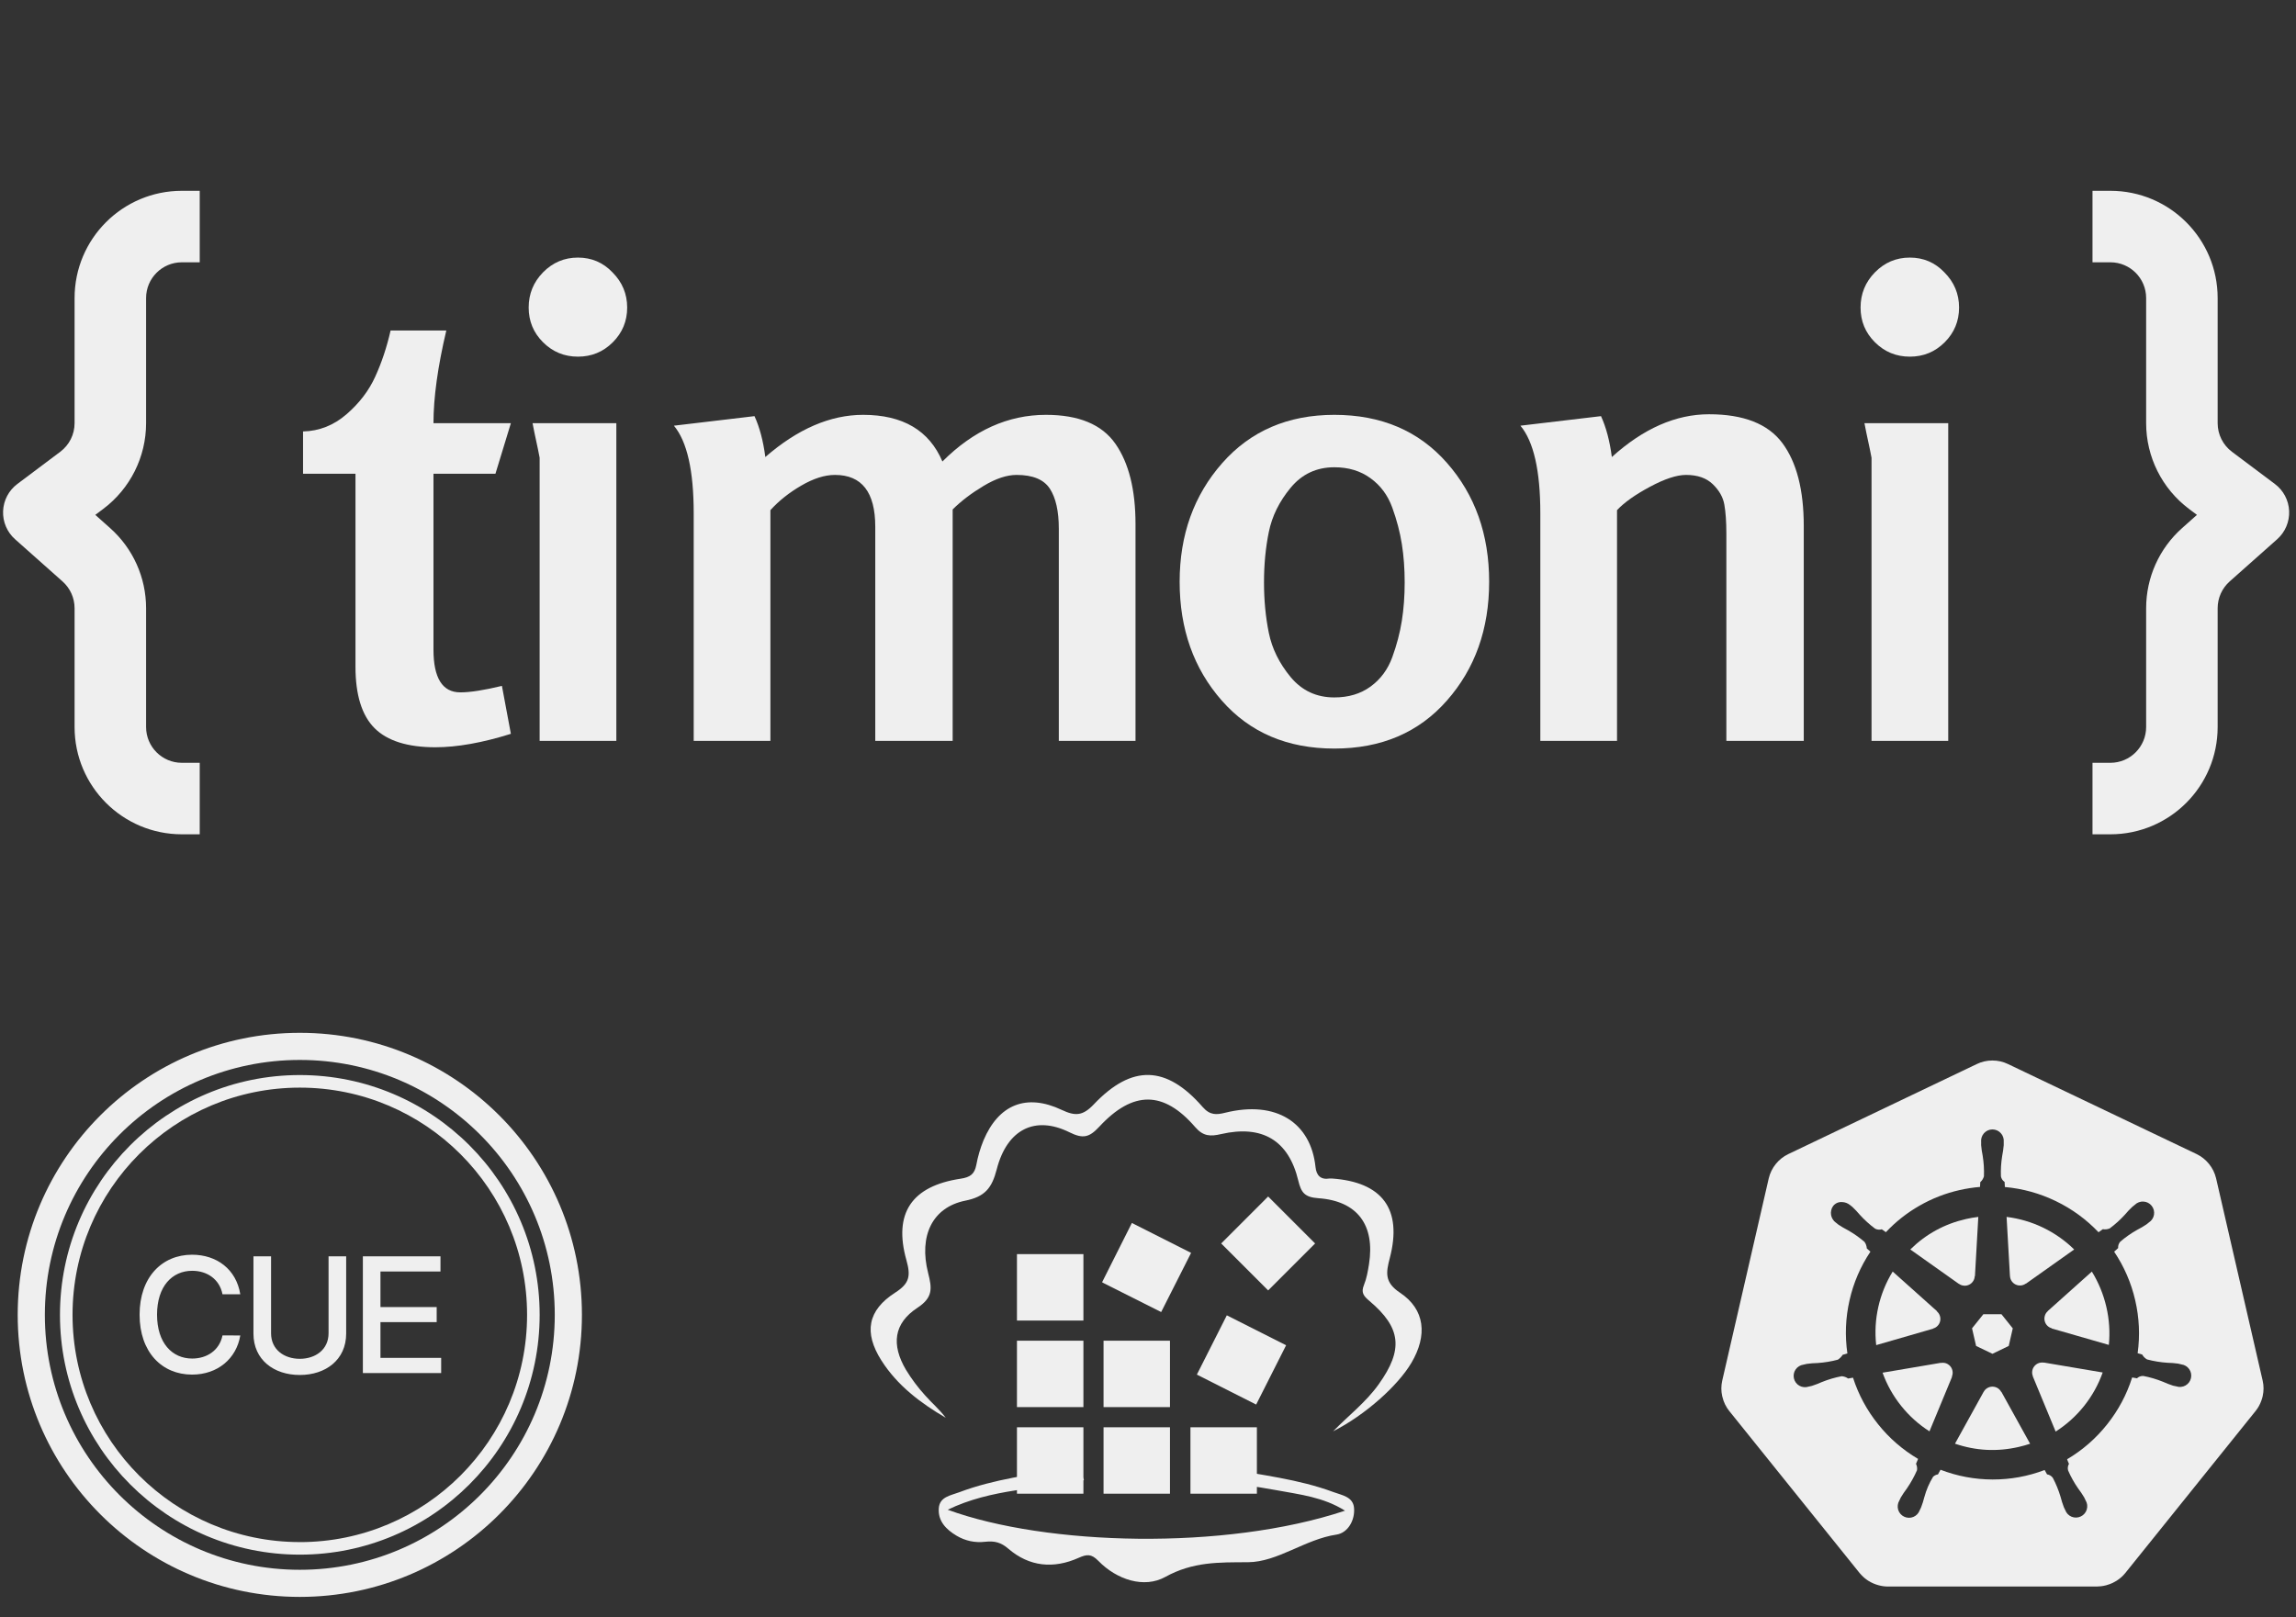 <svg xmlns="http://www.w3.org/2000/svg" xmlns:xlink="http://www.w3.org/1999/xlink" width="406" zoomAndPan="magnify" viewBox="0 0 304.5 214.5" height="286" preserveAspectRatio="xMidYMid meet" version="1.0"><rect x="0" y="0" width="304.5" height="214.5" fill="#333333" stroke="none"/><defs><g/><clipPath id="5d87379edc"><path d="M 0.387 25.309 L 27 25.309 L 27 110.609 L 0.387 110.609 Z M 0.387 25.309 " clip-rule="nonzero"/></clipPath><clipPath id="38dc8c07ec"><path d="M 277 25.309 L 303.777 25.309 L 303.777 110.609 L 277 110.609 Z M 277 25.309 " clip-rule="nonzero"/></clipPath><clipPath id="12a038a46d"><path d="M 2.348 137 L 77.176 137 L 77.176 211.824 L 2.348 211.824 Z M 2.348 137 " clip-rule="nonzero"/></clipPath></defs><g clip-path="url(#5d87379edc)"><path fill="#efefef" d="M 24.117 34.793 L 26.488 34.793 L 26.488 25.309 L 24.117 25.309 C 16.262 25.309 9.891 31.676 9.891 39.535 L 9.891 56.133 C 9.891 57.625 9.188 59.031 7.992 59.926 L 2.305 64.195 C 1.164 65.047 0.469 66.367 0.41 67.789 C 0.352 69.211 0.934 70.586 2 71.531 L 8.297 77.129 C 9.312 78.031 9.891 79.32 9.891 80.676 L 9.891 96.441 C 9.891 104.297 16.262 110.668 24.117 110.668 L 26.488 110.668 L 26.488 101.184 L 24.117 101.184 C 21.5 101.184 19.375 99.059 19.375 96.441 L 19.375 80.676 C 19.375 76.609 17.637 72.742 14.598 70.043 L 12.637 68.297 L 13.684 67.512 C 17.266 64.824 19.375 60.609 19.375 56.133 L 19.375 39.535 C 19.375 36.914 21.5 34.793 24.117 34.793 Z M 24.117 34.793 " fill-opacity="1" fill-rule="evenodd"/></g><g clip-path="url(#38dc8c07ec)"><path fill="#efefef" d="M 279.883 34.793 L 277.512 34.793 L 277.512 25.309 L 279.883 25.309 C 287.738 25.309 294.109 31.676 294.109 39.535 L 294.109 56.133 C 294.109 57.625 294.812 59.031 296.004 59.926 L 301.695 64.195 C 302.836 65.047 303.531 66.367 303.59 67.789 C 303.648 69.211 303.066 70.586 302 71.531 L 295.699 77.129 C 294.688 78.031 294.109 79.32 294.109 80.676 L 294.109 96.441 C 294.109 104.297 287.738 110.668 279.883 110.668 L 277.512 110.668 L 277.512 101.184 L 279.883 101.184 C 282.5 101.184 284.625 99.059 284.625 96.441 L 284.625 80.676 C 284.625 76.609 286.363 72.742 289.402 70.043 L 291.363 68.297 L 290.316 67.512 C 286.734 64.824 284.625 60.609 284.625 56.133 L 284.625 39.535 C 284.625 36.914 282.5 34.793 279.883 34.793 Z M 279.883 34.793 " fill-opacity="1" fill-rule="evenodd"/></g><g fill="#efefef" fill-opacity="1"><g transform="translate(40.019, 98.278)"><g><path d="M 27.734 -0.938 C 23.941 0.25 20.602 0.844 17.719 0.844 C 14.039 0.844 11.352 0 9.656 -1.688 C 7.969 -3.383 7.125 -6.102 7.125 -9.844 L 7.125 -35.438 L 0.172 -35.438 L 0.172 -41.047 C 2.316 -41.098 4.238 -41.859 5.938 -43.328 C 7.633 -44.797 8.906 -46.461 9.75 -48.328 C 10.602 -50.191 11.281 -52.227 11.781 -54.438 L 19.172 -54.438 C 18.035 -49.633 17.469 -45.535 17.469 -42.141 L 27.734 -42.141 L 25.688 -35.438 L 17.469 -35.438 L 17.469 -12.125 C 17.469 -8.332 18.656 -6.438 21.031 -6.438 C 22.332 -6.438 24.172 -6.723 26.547 -7.297 Z M 27.734 -0.938 "/></g></g></g><g fill="#efefef" fill-opacity="1"><g transform="translate(66.052, 98.278)"><g><path d="M 15.688 0 L 5.516 0 L 5.516 -37.562 C 5.516 -37.625 5.441 -37.992 5.297 -38.672 C 5.16 -39.348 5.004 -40.082 4.828 -40.875 C 4.66 -41.664 4.578 -42.086 4.578 -42.141 L 15.688 -42.141 Z M 15.172 -62.156 C 16.473 -60.852 17.125 -59.297 17.125 -57.484 C 17.125 -55.68 16.488 -54.145 15.219 -52.875 C 13.945 -51.602 12.406 -50.969 10.594 -50.969 C 8.789 -50.969 7.25 -51.602 5.969 -52.875 C 4.695 -54.145 4.062 -55.68 4.062 -57.484 C 4.062 -59.297 4.695 -60.852 5.969 -62.156 C 7.25 -63.457 8.789 -64.109 10.594 -64.109 C 12.406 -64.109 13.93 -63.457 15.172 -62.156 Z M 15.172 -62.156 "/></g></g></g><g fill="#efefef" fill-opacity="1"><g transform="translate(85.641, 98.278)"><g><path d="M 64.953 0 L 54.781 0 L 54.781 -28.156 C 54.781 -30.469 54.383 -32.234 53.594 -33.453 C 52.801 -34.672 51.332 -35.281 49.188 -35.281 C 47.883 -35.281 46.426 -34.797 44.812 -33.828 C 43.207 -32.867 41.836 -31.828 40.703 -30.703 L 40.703 0 L 30.438 0 L 30.438 -28.406 C 30.438 -32.988 28.656 -35.281 25.094 -35.281 C 23.738 -35.281 22.254 -34.812 20.641 -33.875 C 19.035 -32.945 17.664 -31.859 16.531 -30.609 L 16.531 0 L 6.359 0 L 6.359 -30.188 C 6.359 -35.844 5.484 -39.719 3.734 -41.812 L 14.422 -43.078 C 15.098 -41.609 15.578 -39.801 15.859 -37.656 C 20.148 -41.383 24.473 -43.25 28.828 -43.25 C 34.086 -43.25 37.594 -41.188 39.344 -37.062 C 43.469 -41.188 48.047 -43.25 53.078 -43.25 C 57.43 -43.25 60.5 -41.973 62.281 -39.422 C 64.062 -36.879 64.953 -33.32 64.953 -28.75 Z M 64.953 0 "/></g></g></g><g fill="#efefef" fill-opacity="1"><g transform="translate(154.244, 98.278)"><g><path d="M 2.203 -21.109 C 2.203 -27.328 4.082 -32.57 7.844 -36.844 C 11.602 -41.113 16.562 -43.25 22.719 -43.25 C 28.938 -43.25 33.91 -41.129 37.641 -36.891 C 41.379 -32.648 43.25 -27.391 43.25 -21.109 C 43.25 -14.836 41.379 -9.582 37.641 -5.344 C 33.91 -1.102 28.938 1.016 22.719 1.016 C 16.5 1.016 11.523 -1.102 7.797 -5.344 C 4.066 -9.582 2.203 -14.836 2.203 -21.109 Z M 22.719 -36.297 C 20.352 -36.297 18.422 -35.391 16.922 -33.578 C 15.422 -31.766 14.457 -29.812 14.031 -27.719 C 13.602 -25.633 13.391 -23.406 13.391 -21.031 C 13.391 -18.656 13.602 -16.422 14.031 -14.328 C 14.457 -12.234 15.422 -10.281 16.922 -8.469 C 18.422 -6.664 20.352 -5.766 22.719 -5.766 C 24.594 -5.766 26.191 -6.242 27.516 -7.203 C 28.848 -8.172 29.812 -9.473 30.406 -11.109 C 31 -12.742 31.422 -14.352 31.672 -15.938 C 31.922 -17.52 32.047 -19.219 32.047 -21.031 C 32.047 -22.844 31.922 -24.535 31.672 -26.109 C 31.422 -27.691 31 -29.301 30.406 -30.938 C 29.812 -32.582 28.848 -33.883 27.516 -34.844 C 26.191 -35.812 24.594 -36.297 22.719 -36.297 Z M 22.719 -36.297 "/></g></g></g><g fill="#efefef" fill-opacity="1"><g transform="translate(198, 98.278)"><g><path d="M 41.219 0 L 30.953 0 L 30.953 -27.469 C 30.953 -29.051 30.863 -30.336 30.688 -31.328 C 30.52 -32.316 30.008 -33.223 29.156 -34.047 C 28.312 -34.867 27.129 -35.281 25.609 -35.281 C 24.367 -35.281 22.77 -34.754 20.812 -33.703 C 18.863 -32.66 17.41 -31.629 16.453 -30.609 L 16.453 0 L 6.281 0 L 6.281 -30.188 C 6.281 -35.844 5.398 -39.719 3.641 -41.812 L 14.328 -43.078 C 15.004 -41.609 15.484 -39.801 15.766 -37.656 C 19.953 -41.438 24.25 -43.328 28.656 -43.328 C 33.238 -43.328 36.477 -42.055 38.375 -39.516 C 40.27 -36.973 41.219 -33.297 41.219 -28.484 Z M 41.219 0 "/></g></g></g><g fill="#efefef" fill-opacity="1"><g transform="translate(242.69, 98.278)"><g><path d="M 15.688 0 L 5.516 0 L 5.516 -37.562 C 5.516 -37.625 5.441 -37.992 5.297 -38.672 C 5.16 -39.348 5.004 -40.082 4.828 -40.875 C 4.66 -41.664 4.578 -42.086 4.578 -42.141 L 15.688 -42.141 Z M 15.172 -62.156 C 16.473 -60.852 17.125 -59.297 17.125 -57.484 C 17.125 -55.68 16.488 -54.145 15.219 -52.875 C 13.945 -51.602 12.406 -50.969 10.594 -50.969 C 8.789 -50.969 7.25 -51.602 5.969 -52.875 C 4.695 -54.145 4.062 -55.68 4.062 -57.484 C 4.062 -59.297 4.695 -60.852 5.969 -62.156 C 7.25 -63.457 8.789 -64.109 10.594 -64.109 C 12.406 -64.109 13.93 -63.457 15.172 -62.156 Z M 15.172 -62.156 "/></g></g></g><path fill="#efefef" d="M 176.797 189.859 C 178.816 187.789 181.152 186.008 182.863 183.598 C 186.125 179.016 185.848 176.137 181.609 172.559 C 180.84 171.91 180.477 171.457 180.891 170.449 C 181.246 169.582 181.41 168.625 181.559 167.688 C 182.375 162.516 180.039 159.301 174.836 158.938 C 173.02 158.809 172.562 158.188 172.18 156.598 C 170.895 151.25 167.398 149.18 161.934 150.434 C 160.527 150.758 159.578 150.746 158.5 149.496 C 154.328 144.668 150.266 144.629 145.793 149.449 C 144.457 150.887 143.633 151.086 141.836 150.195 C 137.289 147.945 133.566 149.77 132.191 155.098 C 131.543 157.609 130.621 158.742 128.012 159.266 C 123.68 160.141 121.82 163.906 123.094 168.875 C 123.613 170.906 123.742 172.113 121.672 173.473 C 118.527 175.535 118.188 178.355 120.141 181.684 C 120.883 182.898 121.73 184.039 122.691 185.094 C 123.574 186.102 124.617 186.969 125.426 188.062 C 122.066 186.098 119.008 183.781 116.898 180.469 C 114.543 176.762 115.047 173.812 118.742 171.449 C 120.625 170.242 120.797 169.246 120.215 167.172 C 118.453 160.91 120.922 157.32 127.414 156.348 C 128.672 156.156 129.242 155.742 129.477 154.539 C 129.684 153.414 130 152.324 130.434 151.266 C 132.434 146.512 136.113 145 140.816 147.227 C 142.613 148.074 143.605 148.023 145.059 146.492 C 150.113 141.164 154.68 141.309 159.496 146.836 C 160.469 147.953 161.336 147.887 162.469 147.605 C 169.277 145.91 173.848 148.941 174.465 154.793 C 174.582 155.918 175.141 156.52 176.344 156.324 C 176.438 156.312 176.535 156.312 176.629 156.324 C 183.32 156.785 186.012 160.383 184.32 166.867 C 183.809 168.816 183.594 170.094 185.68 171.48 C 189 173.688 189.332 177.137 187.184 180.773 C 185.398 183.797 181.09 187.68 176.797 189.859 Z M 176.797 189.859 " fill-opacity="1" fill-rule="nonzero"/><path fill="#efefef" d="M 143.758 196.34 C 137.77 197.543 131.508 197.445 125.684 200.262 C 138.758 205.043 162.426 205.699 178.379 200.387 C 175.504 198.582 172.398 198.246 169.398 197.688 C 166.434 197.133 163.426 196.781 160.383 196.336 C 160.703 195.078 161.176 194.504 162.414 194.742 C 167.246 195.672 172.172 196.184 176.828 197.914 C 177.957 198.336 179.438 198.523 179.574 200.008 C 179.723 201.684 178.73 203.34 177.25 203.559 C 173.07 204.176 169.457 207.199 165.516 207.223 C 161.582 207.242 158.215 207.148 154.531 209.18 C 151.742 210.719 148.129 209.57 145.664 207.043 C 144.719 206.074 144.125 206.164 143.035 206.648 C 139.73 208.125 136.504 207.824 133.73 205.434 C 132.75 204.586 131.898 204.379 130.684 204.508 C 129.312 204.672 128.035 204.402 126.848 203.699 C 125.461 202.867 124.387 201.77 124.504 200.074 C 124.609 198.535 126.094 198.371 127.207 197.945 C 131.855 196.188 136.77 195.621 141.617 194.75 C 142.863 194.523 143.336 195.129 143.758 196.34 Z M 143.758 196.34 " fill-opacity="1" fill-rule="nonzero"/><path fill="#efefef" d="M 134.871 177.84 L 143.684 177.84 L 143.684 186.648 L 134.871 186.648 Z M 134.871 177.84 " fill-opacity="1" fill-rule="nonzero"/><path fill="#efefef" d="M 146.355 177.84 L 155.164 177.84 L 155.164 186.648 L 146.355 186.648 Z M 146.355 177.84 " fill-opacity="1" fill-rule="nonzero"/><path fill="#efefef" d="M 134.871 189.324 L 143.684 189.324 L 143.684 198.133 L 134.871 198.133 Z M 134.871 189.324 " fill-opacity="1" fill-rule="nonzero"/><path fill="#efefef" d="M 161.957 164.941 L 168.184 158.711 L 174.414 164.941 L 168.184 171.168 Z M 161.957 164.941 " fill-opacity="1" fill-rule="nonzero"/><path fill="#efefef" d="M 146.188 170.031 L 146.188 170.113 L 153.996 174.039 L 157.965 166.191 L 150.113 162.223 Z M 146.188 170.031 " fill-opacity="1" fill-rule="nonzero"/><path fill="#efefef" d="M 158.73 182.336 L 162.703 174.473 L 170.566 178.445 L 166.594 186.309 Z M 158.73 182.336 " fill-opacity="1" fill-rule="nonzero"/><path fill="#efefef" d="M 134.871 166.355 L 143.684 166.355 L 143.684 175.168 L 134.871 175.168 Z M 134.871 166.355 " fill-opacity="1" fill-rule="nonzero"/><path fill="#efefef" d="M 146.355 189.324 L 155.164 189.324 L 155.164 198.133 L 146.355 198.133 Z M 146.355 189.324 " fill-opacity="1" fill-rule="nonzero"/><path fill="#efefef" d="M 157.879 189.324 L 166.691 189.324 L 166.691 198.133 L 157.879 198.133 Z M 157.879 189.324 " fill-opacity="1" fill-rule="nonzero"/><path fill="#efefef" d="M 25.473 166.434 C 21.465 166.434 18.512 169.438 18.512 174.387 C 18.512 179.336 21.449 182.336 25.473 182.336 C 28.875 182.336 31.359 180.207 31.867 177.145 L 29.508 177.137 C 29.109 179.121 27.445 180.207 25.488 180.207 C 22.832 180.207 20.828 178.145 20.828 174.387 C 20.828 170.633 22.824 168.566 25.492 168.566 C 27.465 168.566 29.121 169.68 29.508 171.684 L 29.508 171.68 L 31.867 171.68 C 31.336 168.371 28.746 166.434 25.473 166.434 Z M 48.125 166.648 L 48.121 166.648 Z M 48.125 166.648 L 48.125 182.129 L 58.508 182.129 L 58.508 180.117 L 50.457 180.117 L 50.457 175.379 L 57.914 175.379 L 57.914 173.375 L 50.457 173.375 L 50.457 168.66 L 58.418 168.66 L 58.418 166.648 Z M 33.613 166.648 L 33.613 176.891 C 33.613 180.383 36.332 182.387 39.758 182.387 C 43.184 182.387 45.91 180.383 45.91 176.891 L 45.91 166.648 L 43.574 166.648 L 43.574 176.855 C 43.574 179.023 41.832 180.242 39.758 180.242 C 37.688 180.242 35.949 179.023 35.949 176.855 L 35.949 166.648 Z M 33.613 166.648 " fill-opacity="1" fill-rule="nonzero"/><path fill="#efefef" d="M 39.762 142.602 C 22.195 142.602 7.953 156.844 7.953 174.41 C 7.953 191.98 22.195 206.219 39.762 206.219 C 57.332 206.219 71.57 191.98 71.57 174.41 C 71.57 156.844 57.328 142.602 39.762 142.602 Z M 39.762 204.551 C 23.117 204.551 9.621 191.055 9.621 174.41 C 9.621 157.762 23.117 144.27 39.762 144.27 C 56.41 144.27 69.902 157.766 69.902 174.41 C 69.902 191.059 56.41 204.555 39.762 204.555 Z M 39.762 204.551 " fill-opacity="1" fill-rule="nonzero"/><g clip-path="url(#12a038a46d)"><path fill="#efefef" d="M 39.762 137 C 19.098 137 2.348 153.75 2.348 174.41 C 2.348 195.074 19.098 211.824 39.762 211.824 C 60.426 211.824 77.176 195.074 77.176 174.41 C 77.176 153.75 60.426 137 39.762 137 Z M 39.762 208.227 C 21.086 208.227 5.949 193.086 5.949 174.41 C 5.949 155.738 21.086 140.598 39.762 140.598 C 58.438 140.598 73.574 155.738 73.574 174.41 C 73.574 193.086 58.438 208.227 39.762 208.227 Z M 39.762 208.227 " fill-opacity="1" fill-rule="nonzero"/></g><path fill="#efefef" d="M 271.059 180.754 C 270.957 180.734 270.855 180.727 270.754 180.734 C 270.578 180.742 270.406 180.785 270.25 180.863 C 270.094 180.938 269.961 181.039 269.848 181.164 C 269.73 181.289 269.645 181.43 269.586 181.59 C 269.527 181.75 269.5 181.914 269.504 182.086 C 269.508 182.254 269.543 182.418 269.609 182.574 L 269.602 182.586 L 272.625 189.895 C 274.07 188.969 275.328 187.836 276.398 186.496 C 277.465 185.152 278.289 183.672 278.863 182.055 L 271.07 180.738 Z M 258.934 181.789 C 258.863 181.496 258.715 181.25 258.477 181.059 C 258.242 180.867 257.973 180.77 257.668 180.766 C 257.578 180.766 257.492 180.77 257.406 180.789 L 257.395 180.773 L 249.668 182.082 C 250.25 183.688 251.07 185.156 252.137 186.488 C 253.203 187.82 254.453 188.945 255.891 189.863 L 258.883 182.633 L 258.859 182.602 C 258.973 182.34 258.996 182.07 258.934 181.789 Z M 265.402 184.629 C 265.285 184.414 265.125 184.242 264.918 184.117 C 264.707 183.996 264.48 183.934 264.238 183.934 C 263.996 183.934 263.77 183.996 263.562 184.121 C 263.352 184.246 263.191 184.414 263.078 184.629 L 263.07 184.629 L 259.273 191.5 C 262.047 192.445 264.859 192.59 267.715 191.934 C 268.234 191.816 268.742 191.672 269.238 191.508 L 265.43 184.629 Z M 277.426 168.672 L 271.582 173.902 L 271.586 173.918 C 271.402 174.078 271.273 174.273 271.199 174.504 C 271.125 174.738 271.113 174.973 271.168 175.207 C 271.223 175.445 271.332 175.652 271.5 175.828 C 271.668 176.004 271.867 176.121 272.102 176.188 L 272.109 176.219 L 279.68 178.398 C 279.844 176.699 279.734 175.016 279.348 173.352 C 278.961 171.688 278.32 170.129 277.426 168.672 Z M 266.57 169.258 C 266.578 169.5 266.652 169.723 266.785 169.926 C 266.922 170.129 267.098 170.281 267.316 170.387 C 267.535 170.492 267.766 170.535 268.008 170.512 C 268.25 170.488 268.469 170.406 268.664 170.266 L 268.688 170.273 L 275.082 165.738 C 273.867 164.547 272.492 163.582 270.957 162.84 C 269.422 162.102 267.809 161.629 266.117 161.418 L 266.562 169.254 Z M 259.797 170.293 C 259.992 170.438 260.211 170.52 260.453 170.539 C 260.695 170.562 260.926 170.52 261.145 170.414 C 261.363 170.309 261.539 170.156 261.672 169.953 C 261.809 169.75 261.879 169.527 261.891 169.281 L 261.922 169.266 L 262.367 161.418 C 261.828 161.48 261.297 161.574 260.77 161.691 C 257.91 162.336 255.438 163.684 253.348 165.738 L 259.785 170.301 Z M 256.363 176.227 C 256.598 176.16 256.801 176.043 256.969 175.867 C 257.137 175.691 257.25 175.484 257.305 175.246 C 257.355 175.008 257.348 174.773 257.27 174.543 C 257.195 174.312 257.066 174.117 256.883 173.957 L 256.891 173.926 L 251.012 168.668 C 250.117 170.129 249.48 171.695 249.105 173.363 C 248.73 175.035 248.637 176.723 248.824 178.426 L 256.359 176.25 Z M 262.074 178.535 L 264.242 179.578 L 266.402 178.535 L 266.938 176.203 L 265.441 174.332 L 263.035 174.332 L 261.535 176.199 Z M 262.074 178.535 " fill-opacity="1" fill-rule="nonzero"/><path fill="#efefef" d="M 300.078 183.133 L 293.902 156.297 C 293.734 155.598 293.422 154.961 292.969 154.398 C 292.516 153.836 291.965 153.398 291.316 153.082 L 266.309 141.145 C 265.652 140.828 264.961 140.672 264.234 140.672 C 263.508 140.672 262.816 140.828 262.16 141.145 L 237.16 153.09 C 236.508 153.402 235.957 153.844 235.504 154.406 C 235.051 154.969 234.742 155.602 234.574 156.305 L 228.406 183.137 C 228.25 183.824 228.25 184.512 228.402 185.195 C 228.449 185.402 228.508 185.605 228.578 185.805 C 228.699 186.148 228.859 186.469 229.055 186.773 C 229.141 186.902 229.227 187.027 229.324 187.148 L 246.629 208.664 C 246.707 208.758 246.789 208.844 246.871 208.93 C 247.145 209.223 247.449 209.473 247.785 209.688 C 248.211 209.957 248.668 210.152 249.152 210.281 C 249.551 210.391 249.957 210.445 250.367 210.449 L 250.637 210.449 L 278.117 210.445 C 278.285 210.441 278.453 210.434 278.617 210.414 C 278.855 210.387 279.094 210.344 279.324 210.281 C 279.488 210.238 279.652 210.184 279.812 210.125 C 279.938 210.074 280.062 210.027 280.184 209.969 C 280.363 209.883 280.539 209.785 280.707 209.68 C 281.148 209.402 281.531 209.062 281.855 208.664 L 282.383 208.008 L 299.156 187.145 C 299.48 186.738 299.727 186.289 299.902 185.801 C 299.977 185.602 300.035 185.398 300.082 185.191 C 300.234 184.504 300.234 183.816 300.078 183.129 Z M 274.145 193.566 C 274.215 193.773 274.297 193.977 274.391 194.172 C 274.234 194.449 274.195 194.746 274.277 195.055 C 274.641 195.891 275.082 196.68 275.602 197.43 C 275.895 197.812 276.16 198.211 276.406 198.621 C 276.465 198.734 276.543 198.906 276.602 199.027 C 276.711 199.207 276.777 199.402 276.805 199.613 C 276.828 199.824 276.812 200.031 276.75 200.234 C 276.688 200.438 276.59 200.621 276.449 200.781 C 276.312 200.941 276.145 201.066 275.953 201.156 C 275.762 201.246 275.559 201.297 275.348 201.301 C 275.137 201.305 274.934 201.27 274.734 201.188 C 274.539 201.105 274.367 200.988 274.223 200.836 C 274.078 200.68 273.969 200.504 273.895 200.305 C 273.84 200.188 273.758 200.031 273.711 199.922 C 273.539 199.473 273.395 199.016 273.277 198.551 C 273.016 197.676 272.676 196.84 272.25 196.031 C 272.059 195.773 271.805 195.621 271.484 195.57 C 271.438 195.488 271.262 195.164 271.164 194.992 C 268.941 195.836 266.637 196.254 264.258 196.25 C 261.879 196.242 259.578 195.812 257.355 194.957 L 257.016 195.574 C 256.77 195.609 256.555 195.715 256.371 195.887 C 255.859 196.727 255.473 197.625 255.215 198.574 C 255.098 199.039 254.953 199.496 254.781 199.945 C 254.734 200.055 254.652 200.211 254.598 200.328 L 254.598 200.332 L 254.594 200.332 C 254.523 200.531 254.414 200.711 254.266 200.863 C 254.121 201.016 253.949 201.137 253.754 201.215 C 253.559 201.297 253.352 201.336 253.141 201.328 C 252.93 201.324 252.727 201.277 252.535 201.184 C 252.344 201.094 252.176 200.969 252.039 200.809 C 251.902 200.645 251.801 200.465 251.738 200.262 C 251.68 200.059 251.66 199.852 251.688 199.641 C 251.715 199.43 251.781 199.234 251.891 199.051 C 251.949 198.934 252.023 198.762 252.082 198.648 C 252.328 198.234 252.594 197.836 252.887 197.453 C 253.414 196.684 253.867 195.871 254.238 195.02 C 254.281 194.723 254.234 194.441 254.105 194.172 L 254.379 193.52 C 252.332 192.309 250.562 190.777 249.078 188.922 C 247.59 187.066 246.48 185.008 245.75 182.746 L 245.098 182.855 C 244.84 182.672 244.551 182.57 244.238 182.551 C 243.344 182.723 242.473 182.98 241.629 183.32 C 241.191 183.516 240.742 183.688 240.285 183.836 C 240.176 183.863 240.02 183.895 239.898 183.922 C 239.887 183.926 239.879 183.93 239.871 183.93 C 239.863 183.934 239.855 183.934 239.848 183.934 C 239.645 184 239.441 184.023 239.23 184 C 239.02 183.98 238.82 183.918 238.637 183.812 C 238.453 183.711 238.297 183.574 238.172 183.402 C 238.047 183.234 237.961 183.047 237.914 182.84 C 237.867 182.633 237.863 182.426 237.902 182.219 C 237.941 182.012 238.023 181.82 238.145 181.648 C 238.266 181.473 238.414 181.332 238.598 181.223 C 238.777 181.113 238.973 181.043 239.184 181.016 L 239.203 181.012 L 239.215 181.008 C 239.34 180.98 239.504 180.938 239.617 180.914 C 240.094 180.848 240.57 180.809 241.051 180.801 C 241.961 180.738 242.855 180.594 243.734 180.359 C 243.996 180.191 244.211 179.977 244.379 179.711 L 245.004 179.527 C 244.664 177.168 244.758 174.82 245.285 172.496 C 245.809 170.168 246.734 168.012 248.059 166.027 L 247.578 165.602 C 247.559 165.281 247.461 164.996 247.277 164.734 C 246.586 164.141 245.844 163.621 245.051 163.172 C 244.625 162.953 244.211 162.711 243.812 162.445 C 243.719 162.379 243.602 162.277 243.5 162.195 L 243.48 162.18 C 243.309 162.059 243.168 161.91 243.059 161.73 C 242.945 161.555 242.875 161.359 242.84 161.156 C 242.805 160.949 242.812 160.742 242.859 160.539 C 242.906 160.332 242.988 160.145 243.109 159.977 C 243.418 159.598 243.816 159.422 244.305 159.449 C 244.695 159.465 245.043 159.598 245.348 159.84 C 245.449 159.922 245.586 160.027 245.68 160.105 C 246.027 160.434 246.355 160.785 246.664 161.152 C 247.277 161.824 247.949 162.434 248.68 162.977 C 248.965 163.125 249.262 163.152 249.57 163.062 C 249.75 163.191 249.93 163.32 250.109 163.445 C 251.426 162.047 252.914 160.871 254.582 159.922 C 256.246 158.969 258.016 158.281 259.887 157.859 C 260.781 157.656 261.684 157.52 262.594 157.441 L 262.629 156.809 C 262.867 156.598 263.027 156.34 263.113 156.035 C 263.148 155.125 263.094 154.223 262.949 153.32 C 262.852 152.852 262.785 152.375 262.742 151.898 C 262.738 151.789 262.746 151.641 262.746 151.516 C 262.746 151.5 262.742 151.488 262.742 151.473 C 262.723 151.262 262.746 151.055 262.812 150.852 C 262.879 150.652 262.98 150.473 263.125 150.312 C 263.266 150.156 263.434 150.035 263.629 149.945 C 263.824 149.859 264.027 149.816 264.238 149.816 C 264.453 149.816 264.656 149.859 264.852 149.945 C 265.043 150.031 265.215 150.156 265.355 150.312 C 265.5 150.469 265.602 150.648 265.668 150.852 C 265.734 151.055 265.758 151.262 265.738 151.473 C 265.738 151.602 265.746 151.777 265.738 151.898 C 265.699 152.375 265.629 152.852 265.535 153.32 C 265.391 154.219 265.332 155.125 265.367 156.035 C 265.426 156.352 265.59 156.602 265.855 156.781 C 265.859 156.891 265.879 157.254 265.891 157.453 C 268.258 157.668 270.508 158.289 272.648 159.324 C 274.785 160.355 276.672 161.734 278.312 163.453 L 278.883 163.047 C 279.195 163.102 279.496 163.066 279.789 162.949 C 280.52 162.406 281.195 161.797 281.809 161.121 C 282.117 160.754 282.445 160.406 282.797 160.078 C 282.887 159.996 283.027 159.891 283.129 159.812 C 283.277 159.664 283.453 159.551 283.652 159.477 C 283.855 159.398 284.059 159.367 284.273 159.383 C 284.484 159.395 284.688 159.449 284.875 159.547 C 285.066 159.645 285.227 159.777 285.359 159.945 C 285.492 160.113 285.586 160.301 285.641 160.504 C 285.691 160.711 285.703 160.922 285.668 161.129 C 285.633 161.34 285.555 161.535 285.438 161.711 C 285.32 161.891 285.172 162.035 284.992 162.152 C 284.891 162.234 284.758 162.348 284.66 162.418 C 284.262 162.684 283.848 162.926 283.418 163.145 C 282.625 163.59 281.883 164.113 281.191 164.707 C 280.984 164.949 280.891 165.234 280.91 165.555 C 280.828 165.629 280.535 165.891 280.383 166.031 C 281.707 168.008 282.641 170.156 283.176 172.477 C 283.715 174.797 283.82 177.137 283.5 179.5 L 284.102 179.676 C 284.258 179.953 284.473 180.168 284.75 180.324 C 285.629 180.559 286.523 180.703 287.434 180.766 C 287.91 180.777 288.391 180.812 288.867 180.879 C 288.992 180.902 289.176 180.953 289.301 180.984 C 289.512 181.012 289.707 181.078 289.887 181.188 C 290.066 181.297 290.219 181.441 290.34 181.613 C 290.461 181.789 290.539 181.977 290.582 182.188 C 290.621 182.395 290.617 182.602 290.57 182.805 C 290.523 183.012 290.438 183.199 290.312 183.371 C 290.184 183.539 290.027 183.676 289.844 183.781 C 289.66 183.883 289.465 183.945 289.254 183.965 C 289.043 183.988 288.836 183.965 288.637 183.898 L 288.613 183.895 C 288.605 183.895 288.598 183.887 288.586 183.887 C 288.461 183.859 288.309 183.832 288.199 183.805 C 287.742 183.656 287.293 183.484 286.855 183.285 C 286.012 182.945 285.141 182.688 284.246 182.516 C 283.926 182.508 283.645 182.609 283.41 182.828 C 283.195 182.789 282.984 182.75 282.77 182.715 C 282.047 184.992 280.941 187.066 279.453 188.934 C 277.969 190.805 276.199 192.348 274.145 193.566 Z M 274.145 193.566 " fill-opacity="1" fill-rule="nonzero"/></svg>